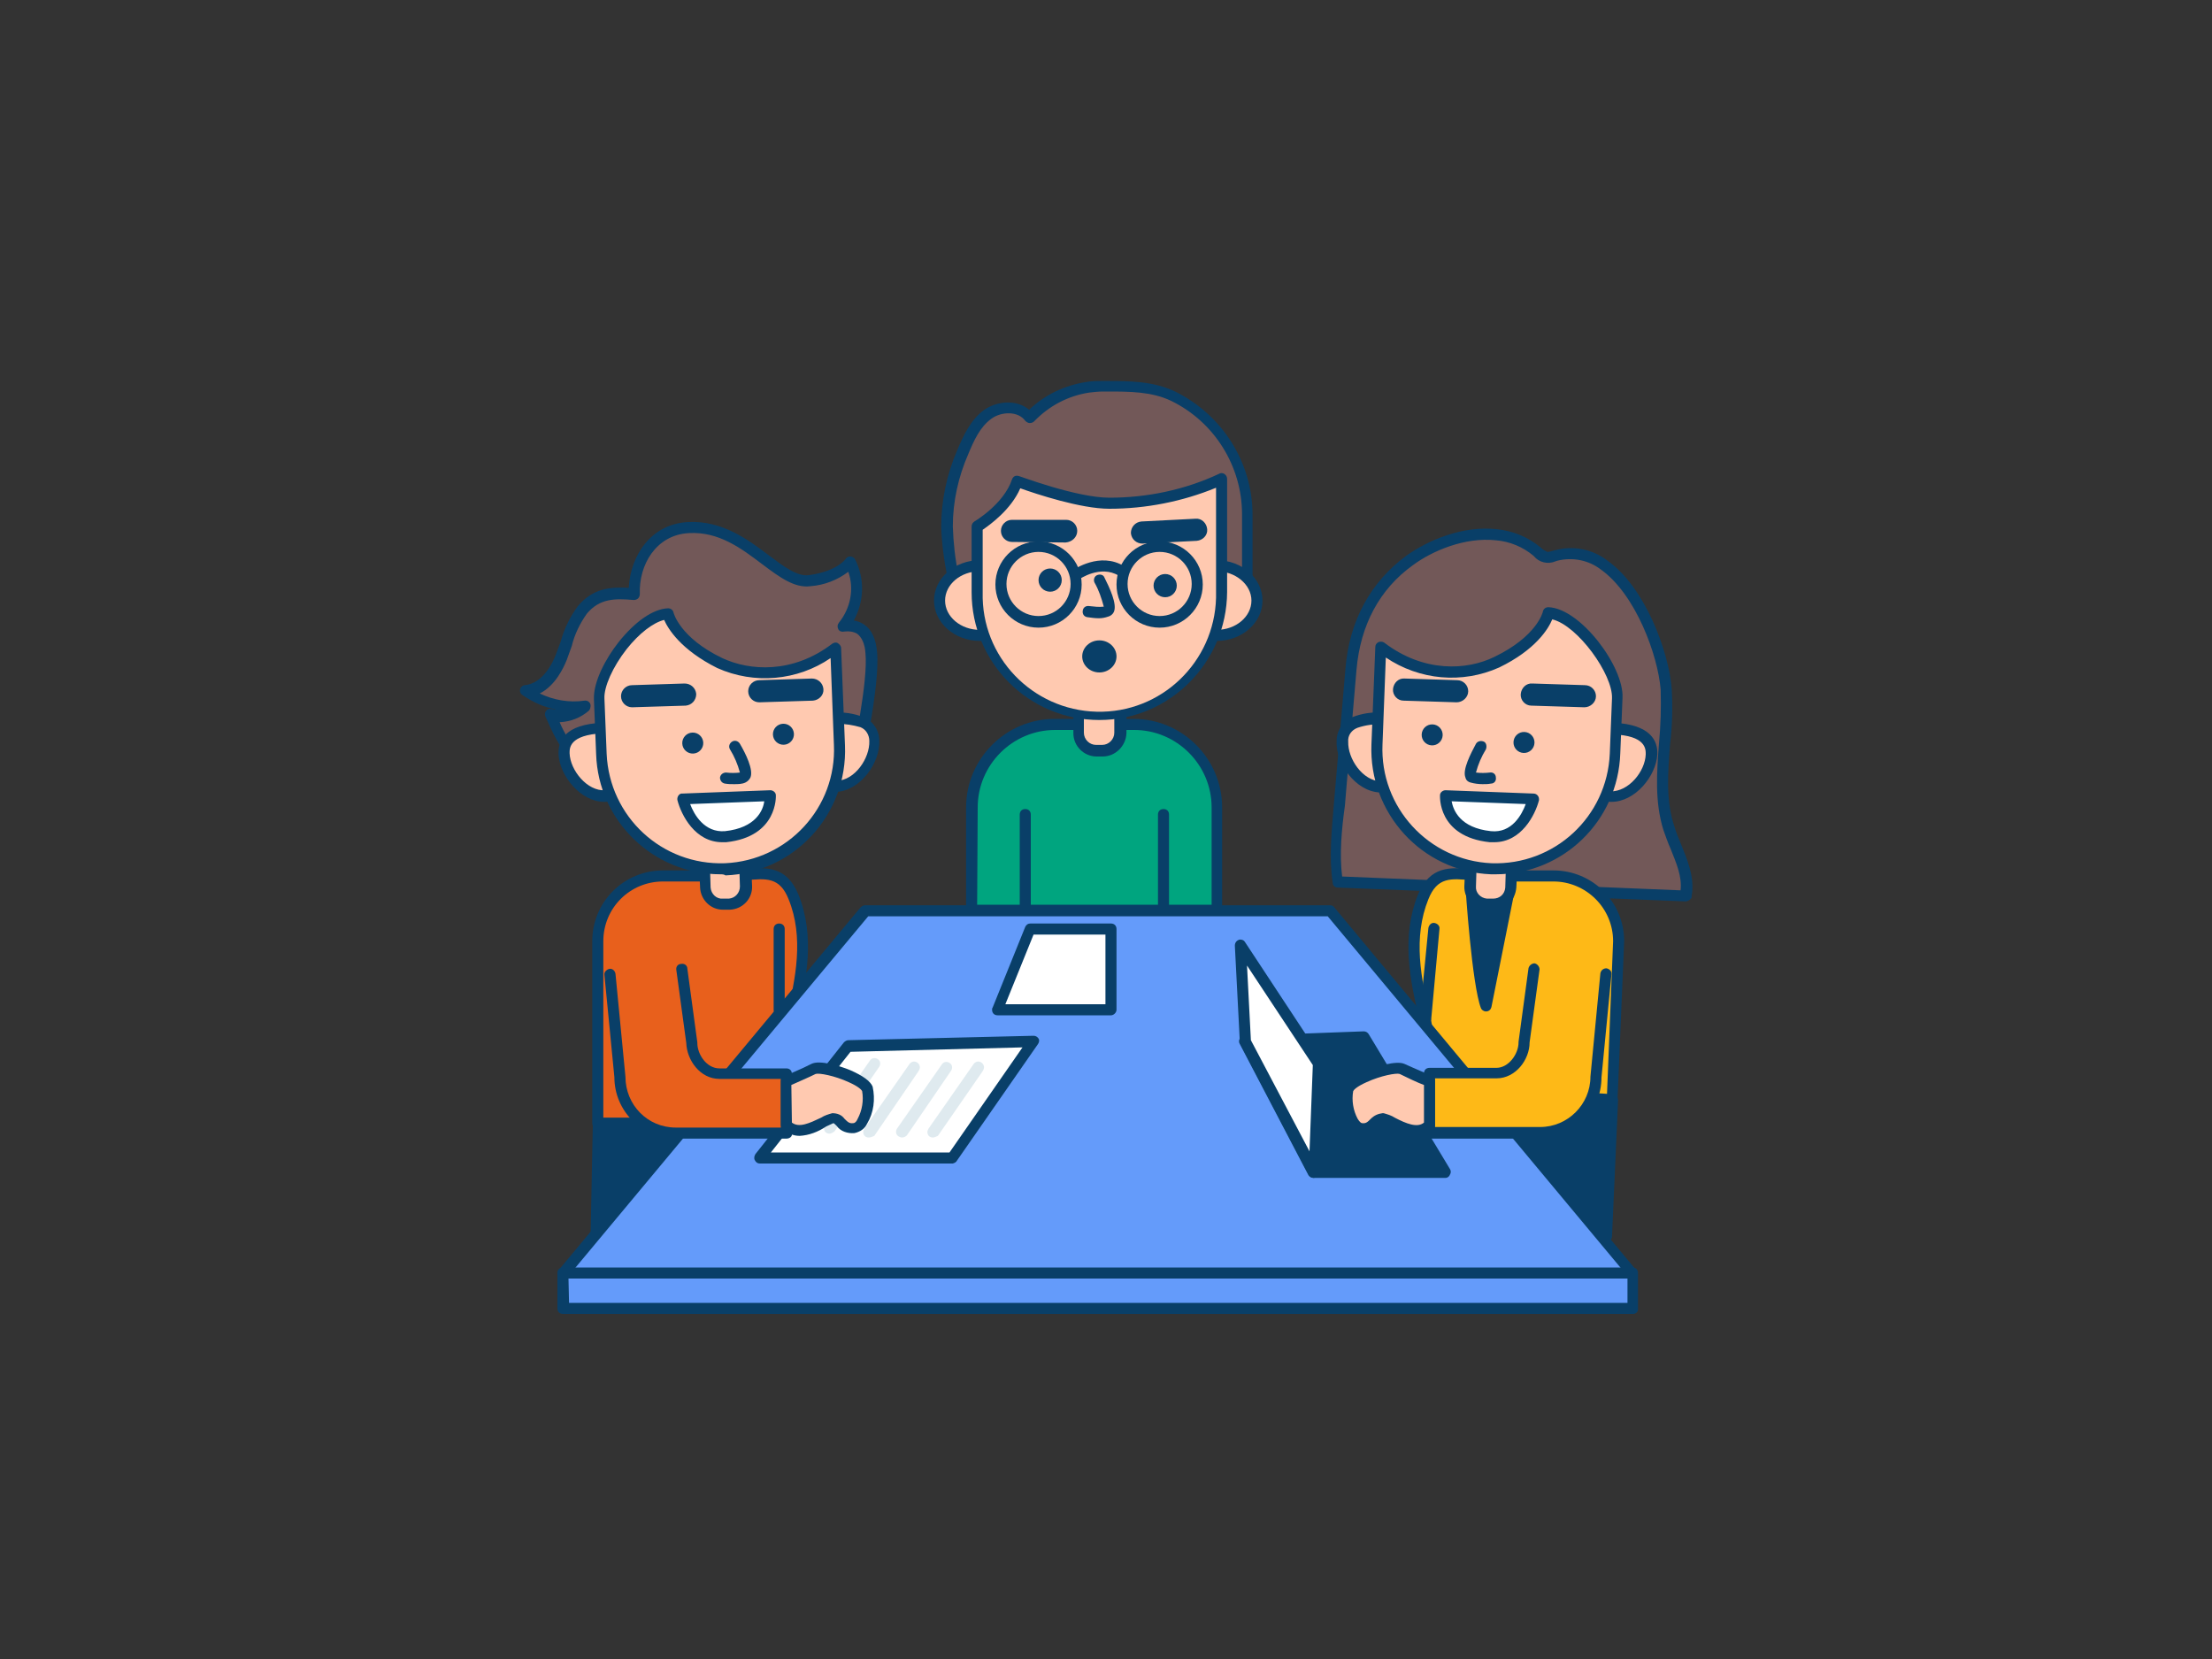<?xml version="1.0" encoding="utf-8"?>
<!-- Generator: Adobe Illustrator 22.0.1, SVG Export Plug-In . SVG Version: 6.00 Build 0)  -->
<svg version="1.1" id="Layer_1" xmlns="http://www.w3.org/2000/svg" xmlns:xlink="http://www.w3.org/1999/xlink" x="0px" y="0px"
	 viewBox="0 0 400 300" style="enable-background:new 0 0 400 300;" xml:space="preserve">
<rect x="0" y="0" width="400" height="300" fill="#333333" stroke="none"/>
<style type="text/css">
	.st0{fill:#725858;}
	.st1{fill:#093F68;}
	.st2{fill:#E8601C;}
	.st3{fill:#FFC9B0;}
	.st4{fill:#FFFFFF;}
	.st5{fill:#FEB917;}
	.st6{fill:#649BFA;}
	.st7{fill:#DFEAEF;}
	.st8{fill:#00A57F;}
</style>
<g id="_116_team_meeting_outline">
	<path class="st0" d="M108.1,139.3c-1.5-0.5-2.9-1.4-4.1-2.5c-2.1-2.1-3.4-4.9-4.6-7.7c2.2,0.5,4.6-0.1,6.3-1.6
		c-3.8,0.5-7.6-0.5-10.7-2.6c3.1-0.3,5.3-3.2,6.4-6.2s1.8-6.1,3.8-8.5c2.6-3.1,5.7-3.2,9.4-2.9c-0.1-6,3.5-11.7,9.9-12
		c10.3-0.5,16.2,10.5,21.9,9.7s7.3-3.4,7.3-3.4c2,3.8,1.5,8.3-1.2,11.6c0,0,4.5-1.3,5.1,4.7s-3.1,22-3.1,22l-4.1-0.7
		c-1.7-0.3-3.9,0.1-5.6,0.2l-12.8,0.4C125.5,140,115.1,142,108.1,139.3z"/>
	<path class="st1" d="M117.4,141.7c-3.3,0.1-6.5-0.4-9.6-1.4l0,0c-1.6-0.6-3.2-1.5-4.4-2.8c-2.3-2.3-3.6-5.3-4.8-8
		c-0.1-0.3-0.1-0.7,0.2-1c0.2-0.3,0.6-0.4,1-0.3c0.3,0.1,0.5,0.1,0.8,0.1c-2.2-0.4-4.2-1.3-6.1-2.6c-0.5-0.3-0.6-0.9-0.3-1.4
		c0.2-0.2,0.4-0.4,0.7-0.4c3.2-0.3,5-3.9,5.6-5.5c0.3-0.8,0.6-1.6,0.9-2.4c0.6-2.3,1.7-4.5,3.1-6.4c2.7-3.2,5.8-3.5,9.2-3.3
		c0.3-5.8,4-11.6,10.8-11.9c6.1-0.3,10.8,3.2,14.5,6c2.8,2.1,5.2,3.9,7.3,3.6c5.1-0.7,6.6-2.9,6.6-2.9c0.3-0.5,0.9-0.6,1.4-0.3
		c0.1,0.1,0.3,0.2,0.3,0.3c1.8,3.5,1.7,7.6-0.2,11.1c0.6,0.1,1.2,0.3,1.8,0.7c1.4,0.9,2.2,2.6,2.4,5c0.6,6.1-2.9,21.7-3.1,22.3
		c-0.1,0.5-0.6,0.8-1.1,0.8l-4.1-0.7c-1.2-0.1-2.4-0.1-3.6,0.1c-0.6,0.1-1.3,0.1-1.9,0.1l-12.8,0.4c-1.6,0.1-3.5,0.2-5.4,0.4
		C123.7,141.4,120.5,141.7,117.4,141.7z M108.5,138.4c5,1.9,12.1,1.3,17.9,0.8c2-0.2,3.9-0.4,5.5-0.4l12.8-0.4
		c0.6,0,1.1-0.1,1.7-0.1c1.4-0.2,2.7-0.2,4.1,0l0,0l3.2,0.6c0.7-3.5,3.3-15.8,2.8-20.8c-0.1-1.7-0.7-2.9-1.5-3.5
		c-0.7-0.4-1.5-0.5-2.3-0.4c-0.4,0.1-0.9,0-1.1-0.4c-0.2-0.4-0.2-0.8,0.1-1.2c2.1-2.6,2.8-6.1,1.7-9.2c-2,1.5-4.3,2.4-6.8,2.6
		c-2.9,0.4-5.6-1.6-8.8-4c-3.7-2.8-7.8-5.9-13.2-5.6c-6,0.3-9.1,5.8-8.9,11c0,0.3-0.1,0.6-0.3,0.8c-0.2,0.2-0.5,0.3-0.8,0.3
		c-3.4-0.3-6.2-0.3-8.5,2.5c-1.2,1.7-2.2,3.7-2.7,5.8c-0.3,0.8-0.6,1.7-0.9,2.5c-0.6,1.5-2.1,4.7-4.9,6.1c2.5,1.2,5.3,1.7,8.1,1.3
		c0.5-0.1,1.1,0.3,1.1,0.9c0,0.3-0.1,0.7-0.3,0.9c-1.5,1.3-3.3,2-5.3,2.1c0.9,2.1,2.1,4.1,3.7,5.8
		C105.8,137.1,107.1,137.9,108.5,138.4L108.5,138.4z"/>
	<path class="st1" d="M108.1,203.1l-0.4,20.1c3.9,4.9,33.4-7.8,33.4-7.8l1.2-23.9L108.1,203.1z"/>
	<path class="st1" d="M111.5,225.3c-2.1,0-3.7-0.4-4.5-1.4c-0.1-0.2-0.2-0.4-0.2-0.6l0.4-20.1c0-0.4,0.3-0.8,0.7-0.9l34.2-11.6
		c0.3-0.1,0.7-0.1,0.9,0.1c0.3,0.2,0.4,0.5,0.4,0.9l-1.2,23.9c0,0.4-0.3,0.7-0.6,0.9C137.4,218.1,120.2,225.3,111.5,225.3z
		 M108.7,222.8c2.1,1.4,12.8-0.1,31.4-8.1l1.1-21.8l-32.1,10.9L108.7,222.8z"/>
	<path class="st2" d="M119.9,158.4h11c5.8,0,10.1-2.2,12.6,3.8c2.9,7.2,1.4,14.9-0.3,22.1c-0.9,3.9-0.3,8.4-0.3,18.9h-34.7v-32.9
		C108.1,163.7,113.4,158.4,119.9,158.4C119.9,158.4,119.9,158.4,119.9,158.4z"/>
	<path class="st1" d="M142.8,204.1h-34.7c-0.6,0-1-0.4-1-1v-32.9c0-7.1,5.7-12.8,12.8-12.8h11c1.3,0,2.4-0.1,3.6-0.2
		c4-0.4,7.7-0.7,9.9,4.6c3,7.5,1.5,15.3-0.3,22.7c-0.6,2.5-0.5,5.3-0.4,10c0.1,2.3,0.1,5.2,0.1,8.6
		C143.8,203.7,143.3,204.1,142.8,204.1C142.8,204.1,142.8,204.1,142.8,204.1z M109.1,202.1h32.7c0-3-0.1-5.5-0.1-7.6
		c-0.1-4.9-0.2-7.8,0.5-10.5c1.7-7.1,3.2-14.5,0.4-21.4c-1.6-4-4-3.8-7.9-3.4c-1.1,0.1-2.4,0.2-3.8,0.2h-11c-6,0-10.8,4.8-10.8,10.8
		V202.1z"/>
	<path class="st3" d="M127.4,156.3l7.4-0.3l0,0l0.2,4.2c0.1,1.7-1.3,3.2-3,3.3c0,0,0,0,0,0l-1.1,0c-1.7,0.1-3.2-1.3-3.3-3l0,0
		C127.6,160.5,127.4,156.3,127.4,156.3z"/>
	<path class="st1" d="M130.7,164.5c-2.2,0-4-1.8-4.1-4l-0.2-4.3c0-0.3,0.1-0.5,0.3-0.7c0.2-0.2,0.4-0.3,0.7-0.3l7.4-0.3
		c0.6,0,1,0.4,1,1l0.2,4.3c0.1,2.3-1.7,4.2-4,4.3c0,0,0,0,0,0l0,0L130.7,164.5L130.7,164.5z M131.9,163.5L131.9,163.5z M128.4,157.2
		l0.1,3.3c0.1,1.2,1.1,2.1,2.2,2h1.1c1.2-0.1,2-1.1,2-2.2l-0.1-3.3L128.4,157.2z"/>
	<path class="st3" d="M116.4,137.5c0.1,3.4-3,6.3-6.9,6.5s-7.3-4.3-7.5-7.7s3-4.5,7-4.7S116.3,134.1,116.4,137.5z"/>
	<path class="st1" d="M109.3,145c-4.3,0-8.1-4.7-8.3-8.6c-0.1-2.5,1.2-5.4,7.9-5.7c4.5-0.2,8.3,2.9,8.4,6.8l0,0
		c0.1,2-0.8,3.9-2.2,5.2c-1.5,1.4-3.5,2.2-5.6,2.3L109.3,145z M109.3,132.6H109c-6.1,0.3-6,2.7-6,3.6c0.1,3.1,3.2,6.9,6.4,6.7
		c1.6,0,3.1-0.7,4.3-1.8c1.1-0.9,1.6-2.3,1.6-3.7C115.3,134.8,112.6,132.6,109.3,132.6L109.3,132.6z"/>
	<path class="st3" d="M158,134.1c0.1,3.4-2.9,8.1-6.8,8.3s-7.3-2.5-7.4-5.9s3-6.3,6.9-6.5S157.9,130.7,158,134.1z"/>
	<path class="st1" d="M150.9,143.3c-4.3,0-7.9-3-8.1-6.9c-0.1-2,0.8-3.9,2.2-5.2c1.5-1.4,3.5-2.2,5.6-2.3c1.9-0.2,3.8,0.1,5.6,0.8
		c1.7,0.7,2.8,2.4,2.8,4.2l0,0c0.2,4-3.4,9.1-7.8,9.3L150.9,143.3z M151.6,130.9h-0.8c-1.6,0-3.1,0.7-4.3,1.7
		c-1,0.9-1.6,2.3-1.6,3.7c0.1,2.9,2.9,5.1,6.4,4.9c3.3-0.1,6-4.1,5.9-7.2c0-1.1-0.6-2.1-1.6-2.5
		C154.2,131.1,152.9,130.9,151.6,130.9L151.6,130.9z"/>
	<path class="st3" d="M131.1,157.1L131.1,157.1c-11.9,0.5-21.9-8.8-22.4-20.7c0,0,0,0,0,0l-0.4-10c-0.2-5.2,7.3-15.2,12.5-15.4
		c0,0,1,4.9,9.4,8.8c5.9,2.8,13.9,2.7,21-2.8l0.7,17.6C152.3,146.5,143.1,156.6,131.1,157.1C131.2,157.1,131.1,157.1,131.1,157.1z"
		/>
	<path class="st1" d="M130.3,158.1c-12.1,0-22.1-9.6-22.5-21.7l-0.4-10c-0.1-3.2,2.2-7.4,4.4-10.2c3-3.8,6.3-6.1,9-6.2
		c0.5,0,0.9,0.3,1,0.8c0,0,1.1,4.5,8.8,8.2c4.9,2.3,12.7,2.9,19.9-2.6c0.3-0.2,0.7-0.3,1-0.1c0.3,0.2,0.6,0.5,0.6,0.9l0.7,17.6
		c0.5,12.5-9.2,23-21.6,23.5l0,0C130.9,158.1,130.6,158.1,130.3,158.1z M131.1,157.1L131.1,157.1z M120.1,112.1
		c-2,0.5-4.5,2.4-6.8,5.3c-2.5,3.2-4.1,6.8-4,8.9l0.4,10c0.5,11.4,10,20.2,21.4,19.8l0,0c11.4-0.5,20.2-10.1,19.7-21.4l-0.6-15.7
		c-6,4.1-13.8,4.8-20.5,1.8C123.1,117.5,120.8,113.7,120.1,112.1L120.1,112.1z"/>
	<path class="st1" d="M137.3,127c-1.1,0-2-0.9-2-2s0.9-2,2-2l9.5-0.3c1.1,0,2,0.8,2.1,1.9s-0.8,2-1.9,2.1L137.3,127L137.3,127z"/>
	<path class="st1" d="M114.3,127.9c-1.1,0-2-0.9-2-2c0-1.1,0.9-2,2-2l9.5-0.3c1.1,0,2,0.8,2.1,1.9c0,0,0,0,0,0c0,1.1-0.8,2-1.9,2.1
		c0,0,0,0,0,0L114.3,127.9L114.3,127.9z"/>
	<path class="st4" d="M139.4,143.8l-15.9,0.6c0,0,1.8,7.4,7.8,6.8C139.8,150.4,139.4,143.8,139.4,143.8z"/>
	<path class="st1" d="M130.6,152.3c-4.9,0-7.4-4.9-8.1-7.6c-0.1-0.5,0.2-1.1,0.7-1.2c0.1,0,0.1,0,0.2,0l15.9-0.6c0.5,0,1,0.4,1,0.9
		c0,0.1,0.4,7.5-9,8.5C131.1,152.3,130.8,152.3,130.6,152.3z M124.8,145.4c0.7,1.9,2.6,5.2,6.3,4.9c5.6-0.6,6.9-3.8,7.1-5.4
		L124.8,145.4z"/>
	<path class="st1" d="M132.7,141.8c-0.5,0-1,0-1.6-0.1c-0.6-0.1-0.9-0.6-0.9-1.1c0.1-0.6,0.6-0.9,1.1-0.9c0.8,0.1,1.7,0.1,2.5,0
		c-0.4-1.5-1-2.9-1.8-4.2c-0.3-0.5-0.1-1.1,0.4-1.4c0.5-0.3,1.1-0.1,1.4,0.4c1,1.7,2.5,4.7,1.9,6.1c-0.2,0.4-0.5,0.7-0.9,0.9
		C134.2,141.8,133.4,141.8,132.7,141.8z"/>
	
		<ellipse transform="matrix(0.999 -3.995740e-02 3.995740e-02 0.999 -5.194 5.77)" class="st1" cx="141.7" cy="132.8" rx="1.9" ry="1.9"/>
	
		<ellipse transform="matrix(0.999 -3.995740e-02 3.995740e-02 0.999 -5.271 5.113)" class="st1" cx="125.3" cy="134.4" rx="1.9" ry="1.9"/>
	<path class="st1" d="M291.5,198.8l-1.1,24.6c-4,4.9-30.7-8-30.7-8l-1.2-23.9L291.5,198.8z"/>
	<path class="st1" d="M286.9,225.5c-8.2,0-23.9-7.4-27.6-9.1c-0.3-0.2-0.5-0.5-0.6-0.9l-1.2-23.9c0-0.3,0.1-0.6,0.4-0.8
		c0.2-0.2,0.6-0.3,0.9-0.2l33,7.4c0.5,0.1,0.8,0.5,0.8,1l-1.1,24.6c0,0.2-0.1,0.4-0.2,0.6C290.4,225.1,288.9,225.5,286.9,225.5z
		 M260.7,214.8c16.9,8.1,26.8,9.7,28.7,8.2l1.1-23.3l-30.9-6.9L260.7,214.8z"/>
	<path class="st0" d="M304.8,162c0.1-0.3,0.1-0.6,0.1-0.9c0.4-4-1.9-7.6-3.2-11.4c-2.6-8,0.1-16.7-0.5-25.1
		c-0.6-8.7-8.2-27.3-19.9-24.2c-0.6,0.2-1.2,0.3-1.8,0.3c-0.6-0.2-1.2-0.5-1.7-1c-2.1-1.7-4.6-2.8-7.3-3c-5.5-0.6-11.5,1.6-15.7,4.7
		c-6.5,4.7-9.9,11.8-10.6,19.6c-0.6,7-1.2,14-1.8,21c-0.5,5.8-1.5,11.9-0.6,17.5L304.8,162z"/>
	<path class="st1" d="M304.8,163L304.8,163l-62.9-2.5c-0.5,0-0.9-0.4-0.9-0.8c-0.7-4.6-0.2-9.4,0.2-14.2c0.1-1.2,0.2-2.4,0.3-3.5
		l1.8-21.1c0.7-8.7,4.6-15.7,11-20.4c3.9-2.8,10.2-5.5,16.4-4.8c2.9,0.3,5.6,1.4,7.9,3.3l0.1,0.1c0.3,0.3,0.7,0.5,1.1,0.7
		c0.3,0,0.7-0.1,1-0.2l0.4-0.1c3.3-0.9,6.8-0.2,9.5,1.9c6.8,4.8,11.1,16.5,11.6,23.2c0.2,3.3,0.1,6.7-0.3,10
		c-0.4,5.2-0.8,10.2,0.8,14.9c0.3,1.1,0.8,2.2,1.2,3.2c1.1,2.7,2.3,5.6,2,8.6c0,0.3-0.1,0.5-0.1,0.8v0.2
		C305.7,162.7,305.2,163,304.8,163z M242.7,158.5l61.2,2.5c0.3-2.5-0.8-5-1.8-7.5c-0.5-1.1-0.9-2.3-1.3-3.4
		c-1.6-5.1-1.2-10.5-0.8-15.7c0.3-3.2,0.4-6.4,0.3-9.7c-0.5-6.2-4.5-17.2-10.8-21.7c-2.2-1.7-5.1-2.3-7.9-1.6l-0.3,0.1
		c-1.4,0.6-3,0.2-3.9-0.9l-0.1-0.1c-1.9-1.6-4.3-2.6-6.8-2.8c-5.6-0.6-11.5,1.9-15,4.5c-6,4.3-9.5,10.8-10.2,18.9l-1.8,21
		c-0.1,1.2-0.2,2.4-0.3,3.6C242.6,150,242.2,154.5,242.7,158.5L242.7,158.5z"/>
	<path class="st5" d="M280.9,158.4H270c-5.8,0-10.1-2.2-12.6,3.8c-2.9,7.2-1.4,14.9,0.3,22.1c0.9,3.9,0.3,8.4,0.3,12.4l33.5,2.1
		l1.2-28.6C292.8,163.7,287.5,158.4,280.9,158.4C280.9,158.4,280.9,158.4,280.9,158.4z"/>
	<path class="st1" d="M291.5,199.8L291.5,199.8l-33.6-2.1c-0.5,0-0.9-0.5-0.9-1c0-1.1,0-2.3,0.1-3.5c0.3-2.9,0.1-5.8-0.4-8.7
		c-1.8-7.4-3.3-15.2-0.3-22.7c2.2-5.3,5.9-5,9.9-4.6c1.1,0.1,2.3,0.2,3.6,0.2h11c7.1,0,12.8,5.7,12.8,12.8l-1.2,28.7
		c0,0.3-0.1,0.5-0.3,0.7C292.1,199.8,291.8,199.9,291.5,199.8z M259,195.8l31.6,2l1.1-27.6c0-6-4.9-10.8-10.8-10.8H270
		c-1.4,0-2.6-0.1-3.8-0.2c-3.9-0.4-6.3-0.6-7.9,3.4c-2.8,6.9-1.4,14.4,0.4,21.4c0.6,3,0.7,6.2,0.5,9.3
		C259.1,194.1,259,195,259,195.8z"/>
	<path class="st1" d="M266,159.9c0,0,1.2,18,2.7,22l4.4-22H266z"/>
	<path class="st1" d="M268.7,182.9c-0.4,0-0.8-0.3-0.9-0.6c-1.6-4.1-2.8-21.5-2.8-22.3c0-0.3,0.1-0.5,0.3-0.8
		c0.2-0.2,0.5-0.3,0.7-0.3h7.1c0.3,0,0.6,0.1,0.8,0.4c0.2,0.2,0.3,0.5,0.2,0.8l-4.4,22C269.6,182.5,269.3,182.9,268.7,182.9
		L268.7,182.9z M267.1,160.9c0.3,4.5,0.9,11.3,1.6,16l3.2-16H267.1z"/>
	<path class="st3" d="M270,163.5l-1.1,0c-1.7-0.1-3.1-1.5-3-3.3c0,0,0,0,0,0l0.2-4.2l0,0l7.4,0.3l0,0l-0.2,4.2
		C273.1,162.3,271.7,163.6,270,163.5z"/>
	<path class="st1" d="M270.1,164.5h-0.2h-1.1l0,0c-2.3-0.1-4.1-2-4-4.3c0,0,0,0,0,0l0.2-4.3c0-0.6,0.4-1,1-1l7.4,0.3
		c0.3,0,0.5,0.1,0.7,0.3c0.2,0.2,0.3,0.5,0.3,0.7l-0.2,4.3C274,162.8,272.3,164.5,270.1,164.5z M268.9,162.5h1.1
		c1.2,0,2.1-0.8,2.2-2l0.1-3.3L267,157l-0.1,3.3C266.8,161.4,267.7,162.4,268.9,162.5L268.9,162.5z"/>
	<path class="st3" d="M284.3,137.5c-0.1,3.4,3,6.3,6.9,6.5s7.3-4.3,7.5-7.7s-3-4.5-7-4.7S284.5,134.1,284.3,137.5z"/>
	<path class="st1" d="M291.4,145h-0.2c-2.1-0.1-4.1-0.9-5.6-2.3c-1.5-1.3-2.3-3.2-2.2-5.2l0,0c0.2-3.9,4-7,8.4-6.8
		c6.7,0.3,8,3.3,7.9,5.7C299.5,140.3,295.7,145,291.4,145z M285.3,137.6c0,1.4,0.5,2.8,1.6,3.7c1.2,1.1,2.7,1.7,4.3,1.8
		c3.3,0.1,6.3-3.6,6.4-6.7c0-0.9,0.1-3.4-6-3.6C288.3,132.5,285.5,134.7,285.3,137.6L285.3,137.6z"/>
	<path class="st3" d="M242.8,134.1c-0.1,3.4,2.9,8.1,6.8,8.3s7.3-2.5,7.4-5.9s-3-6.3-6.9-6.5S242.9,130.7,242.8,134.1z"/>
	<path class="st1" d="M249.9,143.3h-0.4c-4.4-0.2-8-5.3-7.8-9.3l0,0c0-1.9,1.1-3.5,2.8-4.3c1.8-0.7,3.7-1,5.6-0.8
		c2.1,0.1,4.1,0.9,5.6,2.3c1.5,1.3,2.3,3.2,2.2,5.2C257.8,140.3,254.2,143.3,249.9,143.3z M243.8,134.1c-0.1,3.1,2.6,7.1,5.9,7.2
		s6.2-2.1,6.4-4.9c0-1.4-0.6-2.7-1.6-3.7c-1.2-1.1-2.8-1.7-4.4-1.7c-1.6-0.1-3.1,0.1-4.6,0.6C244.4,132,243.7,133,243.8,134.1
		L243.8,134.1z"/>
	<path class="st3" d="M269.7,157.1L269.7,157.1c11.9,0.5,21.9-8.8,22.4-20.7c0,0,0,0,0,0l0.4-10c0.2-5.2-7.3-15.2-12.5-15.4
		c0,0-1,4.9-9.4,8.8c-5.8,2.8-13.9,2.7-21-2.7l-0.7,17.6C248.4,146.5,257.7,156.6,269.7,157.1C269.6,157.1,269.6,157.1,269.7,157.1z
		"/>
	<path class="st1" d="M270.5,158.1c-0.3,0-0.6,0-0.9,0l0,0c-12.5-0.5-22.1-11.1-21.6-23.5l0.7-17.6c0-0.4,0.2-0.7,0.6-0.9
		c0.3-0.1,0.7-0.1,1,0.1c7.2,5.5,15,5,19.9,2.6c7.7-3.7,8.8-8.1,8.8-8.2c0.1-0.5,0.5-0.8,1-0.8c5.8,0.2,13.7,10.8,13.4,16.4l-0.4,10
		C292.6,148.5,282.6,158.1,270.5,158.1z M269.7,156.1c11.4,0.4,20.9-8.4,21.4-19.8l0.4-10c0.2-4.3-6.2-13.2-10.8-14.3
		c-0.7,1.7-3,5.5-9.6,8.7c-6.7,3-14.4,2.3-20.5-1.8l-0.6,15.7C249.5,146,258.4,155.6,269.7,156.1L269.7,156.1z"/>
	<path class="st1" d="M263.4,127L263.4,127l-9.6-0.3c-1.1,0-2-1-1.9-2.1s1-2,2.1-1.9l9.5,0.3c1.1,0,2,0.9,2,2S264.5,127,263.4,127z"
		/>
	<path class="st1" d="M286.5,127.9L286.5,127.9l-9.6-0.3c-1.1,0-2-1-1.9-2.1s1-2,2.1-1.9l9.5,0.3c1.1,0,2,0.9,2,2
		S287.6,127.9,286.5,127.9L286.5,127.9z"/>
	<path class="st4" d="M261.4,143.8l15.9,0.6c0,0-1.8,7.4-7.8,6.8C260.9,150.4,261.4,143.8,261.4,143.8z"/>
	<path class="st1" d="M270.2,152.3c-0.3,0-0.5,0-0.8,0c-9.5-1-9-8.4-9-8.5c0-0.5,0.5-0.9,1-0.9l15.9,0.6c0.6,0,1,0.5,1,1
		c0,0.1,0,0.1,0,0.2C277.6,147.4,275.1,152.3,270.2,152.3z M262.5,144.9c0.3,1.6,1.5,4.8,7.1,5.4c3.8,0.4,5.6-3,6.3-4.9L262.5,144.9
		z"/>
	<path class="st1" d="M268.1,141.8c-0.7,0-1.5-0.1-2.2-0.3c-0.4-0.1-0.8-0.4-0.9-0.9c-0.6-1.4,1-4.4,1.9-6.1
		c0.3-0.5,0.9-0.6,1.4-0.4s0.6,0.9,0.4,1.4l0,0c-0.8,1.3-1.4,2.7-1.8,4.2c0.8,0.1,1.7,0.1,2.5,0c0.6-0.1,1.1,0.3,1.1,0.9
		c0.1,0.6-0.3,1.1-0.9,1.1C269.1,141.8,268.6,141.8,268.1,141.8z M266.9,140L266.9,140z"/>
	
		<ellipse transform="matrix(3.995742e-02 -0.999 0.999 3.995742e-02 115.966 386.324)" class="st1" cx="259" cy="132.8" rx="1.9" ry="1.9"/>
	
		<ellipse transform="matrix(3.996804e-02 -0.999 0.999 3.996804e-02 130.505 404.223)" class="st1" cx="275.6" cy="134.2" rx="1.9" ry="1.9"/>
	<polygon class="st6" points="156.5,164.6 240.6,164.6 295.3,230.3 101.9,230.3 	"/>
	<path class="st1" d="M295.3,231.3H101.8c-0.6,0-1-0.5-1-1c0-0.2,0.1-0.5,0.2-0.6l54.6-65.6c0.2-0.2,0.5-0.4,0.8-0.4h84.1
		c0.3,0,0.6,0.1,0.8,0.4l54.6,65.6c0.4,0.4,0.3,1.1-0.1,1.4C295.7,231.2,295.5,231.3,295.3,231.3L295.3,231.3z M104,229.3h189.1
		l-53-63.6H157L104,229.3z"/>
	<polygon class="st1" points="246.8,187.6 225.2,188.3 237.6,212 261.4,212 	"/>
	<path class="st1" d="M261.4,213h-23.9c-0.4,0-0.7-0.2-0.9-0.5l-12.4-23.7c-0.2-0.3-0.2-0.7,0-1c0.2-0.3,0.5-0.5,0.8-0.5l21.6-0.8
		c0.4,0,0.7,0.2,0.9,0.5l14.7,24.4c0.2,0.3,0.2,0.7,0,1C262.1,212.7,261.8,213,261.4,213z M238.2,211h21.5l-13.4-22.4l-19.4,0.7
		L238.2,211z"/>
	<polygon class="st4" points="153.3,189.2 137.3,209.4 172.3,209.4 186.9,188.3 	"/>
	<path class="st1" d="M172.3,210.4h-34.9c-0.4,0-0.7-0.2-0.9-0.6c-0.2-0.3-0.1-0.8,0.1-1.1l16-20.2c0.2-0.2,0.5-0.4,0.8-0.4
		l33.5-0.8c0.4,0,0.7,0.2,0.9,0.5c0.2,0.3,0.1,0.7-0.1,1l-14.6,21C172.9,210.2,172.6,210.3,172.3,210.4z M139.4,208.4h32.3l13.2-19
		l-31.1,0.8L139.4,208.4z"/>
	<path class="st7" d="M150,205c-0.6,0-1-0.4-1-1c0-0.2,0.1-0.4,0.2-0.6l8.1-11.6c0.3-0.5,0.9-0.6,1.4-0.3c0.5,0.3,0.6,0.9,0.3,1.4
		l-8.1,11.7C150.6,204.8,150.3,205,150,205z"/>
	<path class="st8" d="M220.1,164.6v-18.6c0-8.3-6.7-15-15-15h-14.3c-8.3,0-15,6.7-15,15v18.6H220.1z"/>
	<path class="st1" d="M220.1,165.6h-44.4c-0.6,0-1-0.4-1-1v-18.6c0-8.8,7.2-16,16-16H205c8.8,0,16,7.2,16,16v18.6
		C221,165.2,220.6,165.6,220.1,165.6z M176.7,163.6h42.4v-17.6c0-7.7-6.3-14-14-14h-14.3c-7.7,0-14,6.3-14,14L176.7,163.6z"/>
	<path class="st0" d="M196.7,70c0.9-0.1,1.9-0.2,2.8-0.2c4.3,0,8.8-0.1,12.7,1.8c8.2,4,13.3,12.3,13.4,21.4v17.8h-52.9
		c-0.3-1.1,0.2-2.3,0.2-3.3c0-1.2-0.2-2.3-0.5-3.4c-0.6-2.9-0.9-5.8-1-8.8c0-4.7,1-9.3,2.8-13.5c1.1-2.6,2.3-5.2,4.6-6.8
		s5.9-1.7,7.5,0.6C189.1,72.5,192.7,70.6,196.7,70z"/>
	<path class="st1" d="M225.6,111.8h-52.9c-0.5,0-0.9-0.3-1-0.7c-0.2-0.9-0.2-1.8,0-2.6c0.1-0.3,0.1-0.7,0.1-1c0-0.8-0.1-1.6-0.3-2.4
		c-0.1-0.3-0.1-0.5-0.2-0.8c-0.6-3-1-6-1.1-9c0-4.8,1-9.5,2.9-13.9c1.1-2.6,2.4-5.5,4.9-7.3c2.3-1.6,5.9-1.9,8.1,0
		c2.8-2.7,6.4-4.4,10.2-5l0,0c1-0.2,2-0.2,3-0.2h0.8c4.1,0,8.4,0,12.4,1.9c8.5,4.2,14,12.8,14,22.3v17.8
		C226.6,111.3,226.1,111.8,225.6,111.8z M173.6,109.8h51V93c0-8.7-5-16.7-12.8-20.5c-3.5-1.7-7.6-1.7-11.5-1.7h-0.8
		c-0.9,0-1.8,0.1-2.6,0.2l0,0c-3.8,0.6-7.2,2.4-9.9,5.2c-0.2,0.2-0.5,0.3-0.8,0.3c-0.3,0-0.6-0.2-0.8-0.4c-1.3-1.8-4.3-1.7-6.1-0.4
		c-2.1,1.5-3.2,4-4.2,6.4c-1.8,4.1-2.8,8.6-2.8,13.1c0.1,2.9,0.4,5.8,1,8.6l0.1,0.7c0.3,1,0.4,2,0.4,2.9c0,0.4-0.1,0.8-0.2,1.3
		C173.7,109.1,173.7,109.4,173.6,109.8L173.6,109.8z M196.6,70L196.6,70z"/>
	<path class="st3" d="M195,128.2h7.5l0,0v4.3c0,1.8-1.4,3.2-3.2,3.2h-1.1c-1.8,0-3.2-1.4-3.2-3.2V128.2L195,128.2z"/>
	<path class="st1" d="M199.4,136.8h-1.1c-2.3,0-4.2-1.9-4.2-4.2v-4.3c0-0.6,0.4-1,1-1h7.6c0.6,0,1,0.4,1,1v4.3
		C203.6,134.9,201.7,136.8,199.4,136.8z M196,129.2v3.3c0,1.2,1,2.2,2.2,2.2h1.1c1.2,0,2.2-1,2.2-2.2v0v-3.3H196z"/>
	<ellipse class="st3" cx="177.2" cy="108.6" rx="7.3" ry="6.3"/>
	<path class="st1" d="M177.2,115.9c-4.6,0-8.3-3.3-8.3-7.3s3.7-7.3,8.3-7.3s8.3,3.3,8.3,7.3S181.8,115.9,177.2,115.9z M177.2,103.3
		c-3.5,0-6.3,2.4-6.3,5.3s2.8,5.3,6.3,5.3s6.3-2.4,6.3-5.3S180.7,103.3,177.2,103.3z"/>
	<ellipse class="st3" cx="219.9" cy="108.6" rx="7.3" ry="6.3"/>
	<path class="st1" d="M220,115.9c-4.6,0-8.3-3.3-8.3-7.3s3.7-7.3,8.3-7.3s8.3,3.3,8.3,7.3S224.6,115.9,220,115.9z M220,103.3
		c-3.5,0-6.3,2.4-6.3,5.3s2.8,5.3,6.3,5.3s6.3-2.4,6.3-5.3S223.4,103.3,220,103.3z"/>
	<path class="st3" d="M198.8,129.2L198.8,129.2c-12.2,0-22.1-9.9-22.1-22.1c0,0,0,0,0,0V95.2c0,0,5.6-3.2,7.2-8.2c0,0,10.6,4,16.7,4
		c7,0.1,13.9-1.4,20.3-4.4v20.5C220.9,119.3,211,129.2,198.8,129.2z"/>
	<path class="st1" d="M198.8,130.2c-12.8,0-23.1-10.4-23.1-23.1V95.2c0-0.4,0.2-0.7,0.5-0.9c0,0,5.3-3.1,6.8-7.6
		c0.1-0.3,0.3-0.5,0.5-0.6c0.2-0.1,0.5-0.1,0.8,0c0.1,0,10.4,3.9,16.3,3.9l0,0c6.8,0,13.6-1.4,19.8-4.3c0.3-0.2,0.7-0.2,1,0
		c0.3,0.2,0.5,0.5,0.5,0.9v20.5C221.8,119.8,211.5,130.2,198.8,130.2z M177.7,95.8v11.3c-0.3,11.7,9,21.3,20.6,21.6
		c11.7,0.3,21.3-9,21.6-20.6c0-0.3,0-0.6,0-0.9V88.2c-6.1,2.5-12.7,3.8-19.3,3.8l0,0c-5.2,0-13.3-2.7-16.1-3.7
		C182.8,92.2,179,94.9,177.7,95.8z"/>
	<circle class="st1" cx="189.9" cy="104.9" r="2.1"/>
	<circle class="st1" cx="210.7" cy="105.9" r="2.1"/>
	<path class="st1" d="M198.7,111.8c-0.7,0-1.4-0.1-2.1-0.2c-0.6-0.1-0.9-0.6-0.8-1.2s0.6-0.9,1.2-0.8c0.9,0.1,1.7,0.2,2.6,0.1
		c-0.4-1.5-0.9-3-1.7-4.4c-0.2-0.5,0-1.1,0.5-1.3c0.5-0.2,1.1-0.1,1.3,0.4c0.9,1.8,2.4,4.9,1.7,6.3c-0.2,0.4-0.6,0.7-1,0.8
		C199.8,111.7,199.3,111.8,198.7,111.8z"/>
	<ellipse class="st1" cx="198.8" cy="118.7" rx="3.1" ry="2.9"/>
	<path class="st1" d="M185.4,165.1c-0.6,0-1-0.4-1-1v-16.8c0-0.6,0.4-1,1-1s1,0.4,1,1v16.8C186.4,164.7,185.9,165.1,185.4,165.1z"/>
	<path class="st1" d="M210.4,165.1c-0.6,0-1-0.4-1-1v-16.8c0-0.6,0.4-1,1-1s1,0.4,1,1v16.8C211.4,164.7,210.9,165.1,210.4,165.1z"/>
	<path class="st1" d="M187.8,113.5c-4.3,0-7.8-3.5-7.8-7.8s3.5-7.8,7.8-7.8c4.3,0,7.8,3.5,7.8,7.8S192.1,113.5,187.8,113.5
		L187.8,113.5z M187.8,99.8c-3.2,0-5.8,2.6-5.8,5.8c0,3.2,2.6,5.8,5.8,5.8c3.2,0,5.8-2.6,5.8-5.8c0,0,0,0,0,0
		C193.6,102.4,191,99.8,187.8,99.8z"/>
	<path class="st1" d="M209.7,113.5c-4.3,0-7.8-3.5-7.8-7.8s3.5-7.8,7.8-7.8c4.3,0,7.8,3.5,7.8,7.8S214,113.5,209.7,113.5
		L209.7,113.5z M209.7,99.8c-3.2,0-5.8,2.6-5.8,5.8c0,3.2,2.6,5.8,5.8,5.8c3.2,0,5.8-2.6,5.8-5.8c0,0,0,0,0,0
		C215.5,102.4,212.9,99.8,209.7,99.8z"/>
	<path class="st1" d="M194.6,104.9c-0.3,0-0.6-0.2-0.8-0.4c-0.3-0.5-0.2-1.1,0.2-1.4c0.2-0.1,4.9-3.4,9.3-0.7
		c0.5,0.2,0.7,0.8,0.5,1.3c-0.2,0.5-0.8,0.7-1.3,0.5c-0.1,0-0.1-0.1-0.2-0.1c-3.3-2-7.1,0.6-7.2,0.7
		C195,104.8,194.8,104.9,194.6,104.9z"/>
	<path class="st1" d="M192.7,98.1L192.7,98.1L183,98c-1.1,0-2-0.9-2-2s0.9-2,2-2l0,0h9.8c1.1,0,2,0.9,2,2S193.9,98,192.7,98.1
		L192.7,98.1z"/>
	<path class="st1" d="M206.6,98.3c-1.1,0-2-0.8-2.1-1.9c0-1.1,0.8-2,1.9-2.1l9.8-0.5c1.1-0.1,2,0.8,2.1,1.9c0,0,0,0,0,0
		c0.1,1.1-0.8,2-1.9,2.1l-9.8,0.5H206.6z"/>
	<path class="st5" d="M277.4,175.3l-1.8,13.3c0,2.7-2.2,5.6-5,5.6h-12.1v10.8h20c5.6,0,10.1-4.5,10.1-10.1l1.8-18.6"/>
	<path class="st1" d="M278.5,205.9h-20c-0.6,0-1-0.4-1-1v-10.8c0-0.6,0.4-1,1-1h12.1c2.2,0,4-2.5,4-4.6c0,0,0-0.1,0-0.1l1.8-13.3
		c0.1-0.5,0.6-0.9,1.1-0.9c0.5,0.1,0.9,0.6,0.9,1.1c0,0,0,0,0,0l-1.8,13.2c0,3.1-2.5,6.5-6,6.5h-11.1v8.8h19c5,0,9.1-4.1,9.1-9.1
		l1.8-18.7c0.1-0.5,0.5-0.9,1.1-0.9c0.5,0.1,1,0.5,0.9,1.1l-1.8,18.6C289.6,201,284.6,205.9,278.5,205.9z"/>
	<path class="st3" d="M258.5,195.6c0,0-3.4-1.4-5-2.2s-9,1.6-9.7,3.6s0.3,6.8,2.4,7.1s2.5-1.9,3.8-1.8s5.9,3.9,8.4,1.1L258.5,195.6z
		"/>
	<path class="st1" d="M256.2,205.4c-1.7-0.2-3.4-0.7-4.9-1.6c-0.4-0.2-0.8-0.4-1.3-0.6c-0.2,0.1-0.4,0.3-0.6,0.5
		c-0.8,1-2,1.5-3.2,1.3c-1-0.2-1.8-0.8-2.3-1.7c-1.2-2-1.5-4.4-1-6.7c0.4-1,1.8-2.1,4.1-3c1.8-0.7,5.5-1.9,7-1.2s4.9,2.1,4.9,2.2
		c0.4,0.2,0.6,0.5,0.6,0.9v7.9c0,0.2-0.1,0.5-0.3,0.7C258.5,205,257.4,205.5,256.2,205.4z M250,201.3h0.2c0.7,0.2,1.4,0.4,2,0.8
		c2.1,1.1,4.1,1.9,5.3,0.9v-6.8c-1.1-0.4-3.2-1.4-4.4-2c-0.6-0.2-3.4,0.3-6,1.5c-1.8,0.8-2.3,1.4-2.4,1.6c-0.3,1.7,0,3.5,0.8,5
		c0.3,0.5,0.6,0.8,0.8,0.8c0.7,0.1,1-0.2,1.6-0.8C248.5,201.7,249.2,201.4,250,201.3L250,201.3z"/>
	<path class="st1" d="M257.7,185.3L257.7,185.3c-0.6,0-1-0.5-1-1.1c0,0,0,0,0,0l1.6-16.4c0.1-0.5,0.5-1,1.1-0.9
		c0.5,0.1,1,0.5,0.9,1.1l-1.5,16.4C258.6,184.9,258.2,185.3,257.7,185.3z"/>
	<path class="st2" d="M123.4,175.3l1.8,13.3c0,2.7,2.2,5.6,5,5.6h12.1v10.8h-20c-5.6,0-10.1-4.5-10.1-10.1l-1.8-18.6"/>
	<path class="st1" d="M142.2,205.9h-20c-6.1,0-11.1-5-11.1-11.1l-1.8-18.5c-0.1-0.5,0.4-1,0.9-1.1c0.5-0.1,1,0.3,1.1,0.9l1.8,18.6
		c0,5.1,4,9.2,9.1,9.2c0,0,0,0,0,0h19v-8.8h-11.1c-3.5,0-5.9-3.4-6-6.5l-1.8-13.2c-0.1-0.6,0.3-1.1,0.9-1.1c0.6-0.1,1.1,0.3,1.1,0.9
		l1.8,13.3c0,0,0,0.1,0,0.1c0,2.1,1.7,4.6,4,4.6h12.1c0.6,0,1,0.4,1,1v10.8C143.3,205.5,142.8,205.9,142.2,205.9
		C142.2,205.9,142.2,205.9,142.2,205.9z"/>
	<path class="st3" d="M142.2,195.6c0,0,3.4-1.4,5-2.2s9,1.6,9.7,3.6s-0.3,6.8-2.4,7.1s-2.5-1.9-3.8-1.8s-5.9,3.9-8.4,1.1
		L142.2,195.6z"/>
	<path class="st1" d="M144.6,205.4c-1.2,0-2.3-0.5-3.1-1.3c-0.2-0.2-0.3-0.4-0.3-0.7v-7.9c0-0.4,0.2-0.8,0.6-0.9
		c0,0,3.4-1.4,4.9-2.2s5.3,0.4,7,1.1c2.3,1,3.7,2,4.1,3c0.5,2.3,0.2,4.7-1,6.7c-0.4,0.9-1.3,1.5-2.3,1.7c-1.2,0.1-2.5-0.3-3.2-1.3
		c-0.2-0.2-0.5-0.5-0.6-0.5c-0.4,0.2-0.9,0.4-1.3,0.6C147.9,204.7,146.3,205.3,144.6,205.4z M143.2,203c1.3,1,3.2,0.1,5.3-0.9
		c0.6-0.4,1.3-0.6,2-0.8c0.9,0,1.7,0.3,2.2,1c0.6,0.6,0.9,0.9,1.6,0.8c0.3,0,0.6-0.3,0.8-0.8c0.8-1.5,1.1-3.3,0.8-5
		c-0.1-0.2-0.6-0.8-2.4-1.6c-2.6-1.2-5.4-1.7-6-1.5c-1.2,0.6-3.3,1.5-4.4,2L143.2,203z"/>
	<path class="st7" d="M168.7,205.7c-0.6,0-1-0.4-1-1c0-0.2,0.1-0.4,0.2-0.6l8.1-11.6c0.3-0.5,0.9-0.7,1.4-0.4s0.7,0.9,0.4,1.4
		c0,0.1-0.1,0.1-0.1,0.2l-8.1,11.7C169.3,205.5,169,205.7,168.7,205.7z"/>
	<path class="st7" d="M163.1,205.7c-0.2,0-0.4-0.1-0.6-0.2c-0.5-0.3-0.6-0.9-0.3-1.4l8.1-11.6c0.3-0.5,0.9-0.6,1.4-0.3
		c0.5,0.3,0.6,0.9,0.3,1.4c0,0,0,0,0,0l-8,11.7C163.8,205.5,163.5,205.7,163.1,205.7z"/>
	<path class="st7" d="M157.1,205.7c-0.6,0-1-0.4-1-1c0-0.2,0.1-0.4,0.2-0.6l8.1-11.6c0.3-0.5,0.9-0.7,1.4-0.4s0.7,0.9,0.4,1.4
		c0,0.1-0.1,0.1-0.1,0.2l-8,11.7C157.8,205.5,157.5,205.7,157.1,205.7z"/>
	<polygon class="st4" points="237.6,212 238.3,192.3 224.3,170.9 225.2,188.3 	"/>
	<path class="st1" d="M237.6,213c-0.4,0-0.7-0.2-0.9-0.5l-12.4-23.7c-0.1-0.1-0.1-0.3-0.1-0.4l-0.9-17.4c0-0.6,0.4-1,0.9-1.1
		c0.4,0,0.7,0.1,0.9,0.4l14.1,21.4c0.1,0.2,0.2,0.4,0.2,0.6l-0.8,19.7c0,0.5-0.3,0.8-0.8,0.9C237.7,213,237.6,213,237.6,213z
		 M226.2,188.1l10.6,20.1l0.6-15.6l-11.9-18L226.2,188.1z"/>
	<polygon class="st4" points="200.9,167.9 186.2,167.9 180.3,182.6 200.9,182.6 	"/>
	<path class="st1" d="M200.9,183.6h-20.5c-0.6,0-1-0.4-1-1c0-0.1,0-0.3,0.1-0.4l5.9-14.6c0.2-0.4,0.5-0.6,0.9-0.6h14.6
		c0.6,0,1,0.4,1,1v14.6C201.9,183.1,201.4,183.6,200.9,183.6L200.9,183.6z M181.8,181.6h18.1v-12.6h-13L181.8,181.6z"/>
	<path class="st1" d="M140.9,183.6c-0.6,0-1-0.4-1-1v-14.6c0-0.6,0.4-1,1-1s1,0.4,1,1v14.6C141.9,183.1,141.4,183.6,140.9,183.6
		L140.9,183.6z"/>
	<rect x="101.8" y="230.3" class="st6" width="193.4" height="6.4"/>
	<path class="st1" d="M295.3,237.6H101.8c-0.6,0-1-0.4-1-1v-6.4c0-0.6,0.4-1,1-1h193.4c0.6,0,1,0.4,1,1v6.4
		C296.3,237.2,295.8,237.6,295.3,237.6z M102.9,235.6h191.4v-4.4H102.8L102.9,235.6z"/>
</g>
</svg>
